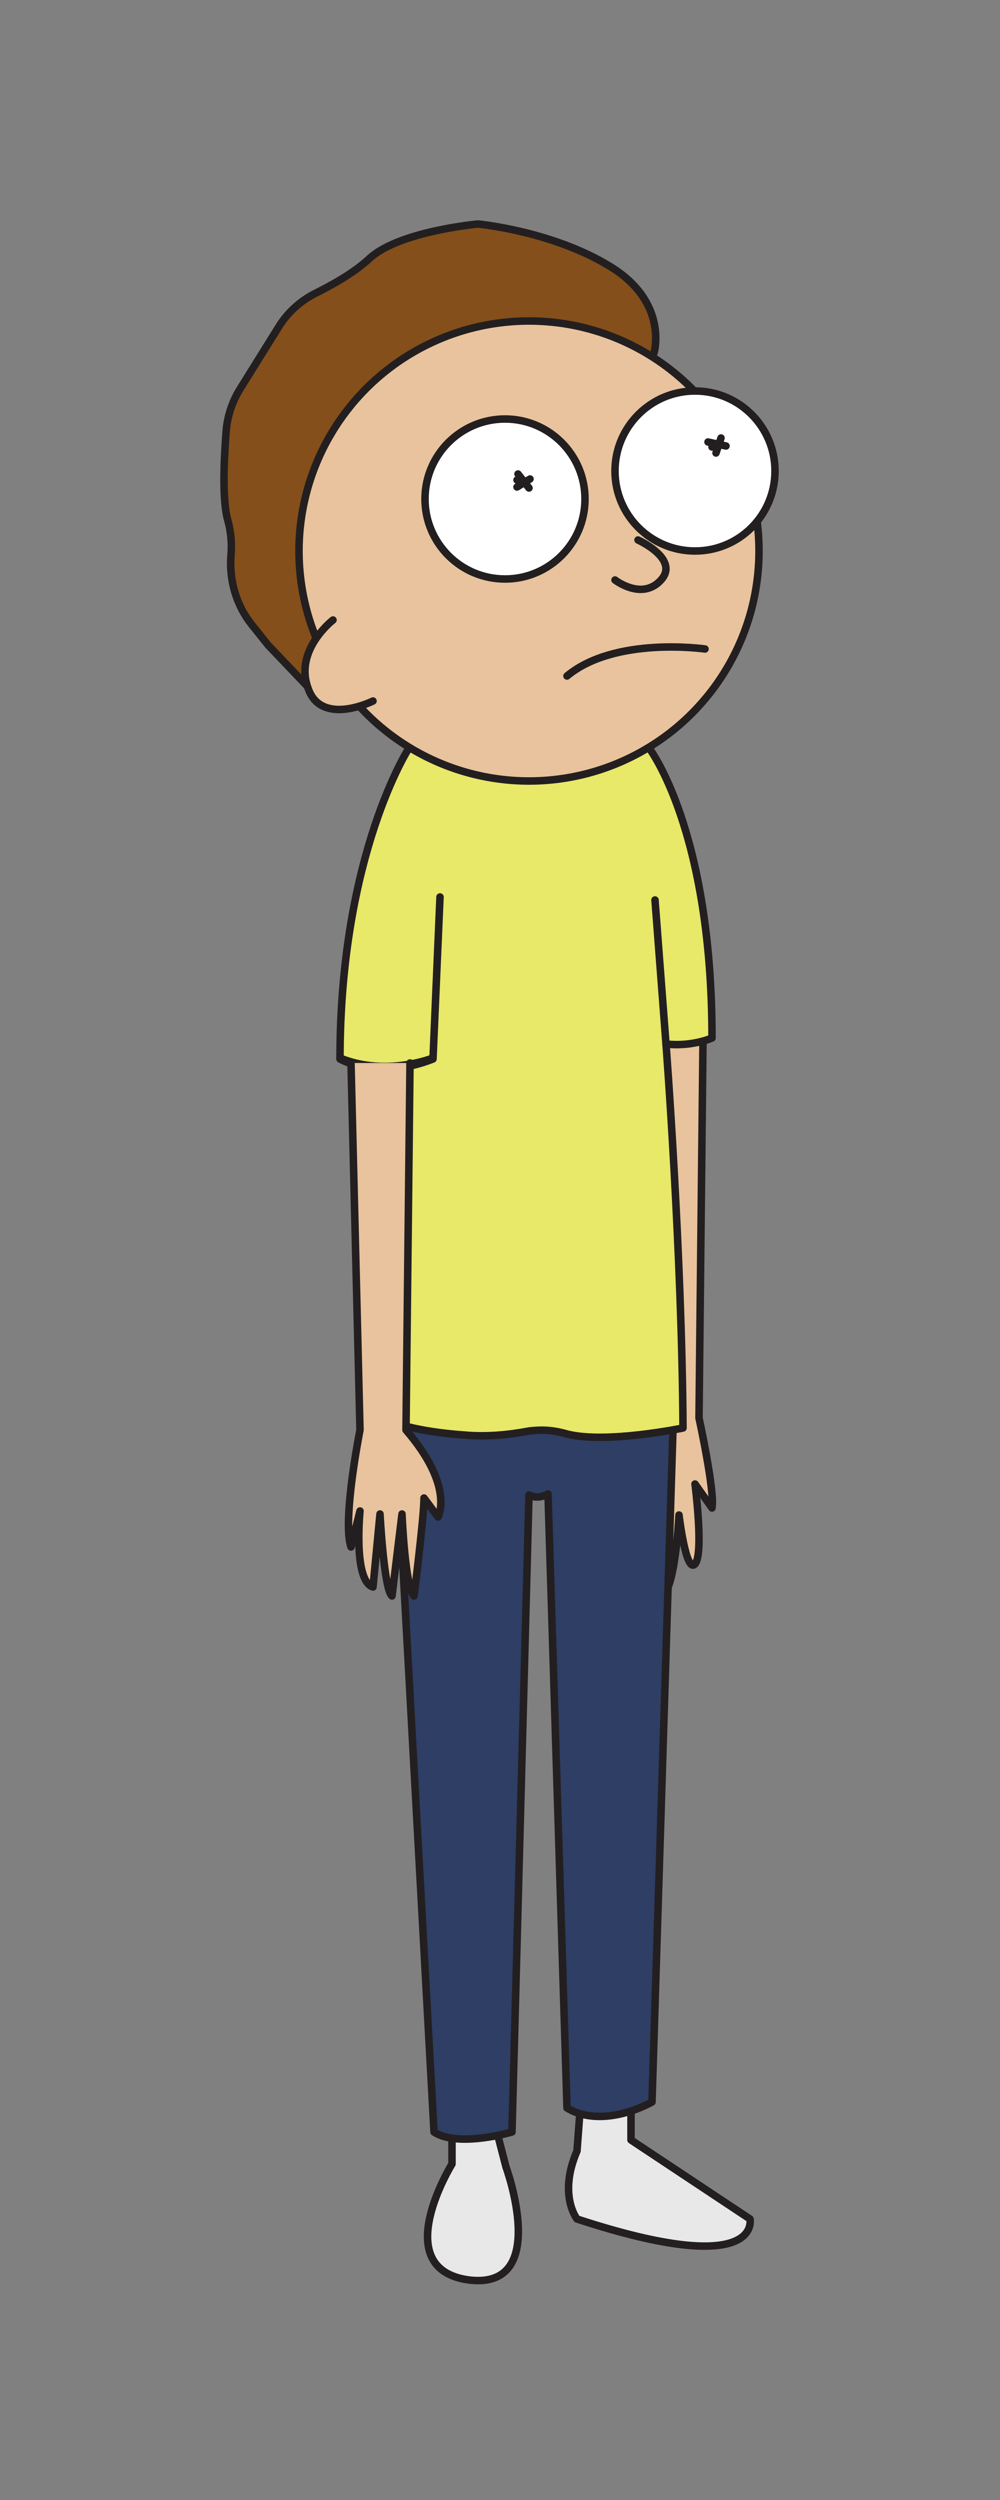 <?xml version="1.0" encoding="utf-8"?>
<!-- Generator: Adobe Illustrator 19.2.1, SVG Export Plug-In . SVG Version: 6.00 Build 0)  -->
<svg version="1.1" id="Morty" xmlns="http://www.w3.org/2000/svg" xmlns:xlink="http://www.w3.org/1999/xlink" x="0px" y="0px"
	 viewBox="0 0 100 250" style="enable-background:new 0 0 100 250;" xml:space="preserve">
<rect x="0" y="0" width="100" height="250" fill="#808080" stroke="none"/>
<style type="text/css">
	.st0{fill:#E8C39D;stroke:#231F20;stroke-width:0.75;stroke-linecap:round;stroke-linejoin:round;stroke-miterlimit:10;}
	.st1{fill:#E8E8E8;stroke:#231F20;stroke-width:0.75;stroke-linecap:round;stroke-linejoin:round;stroke-miterlimit:10;}
	.st2{fill:#2E3E64;stroke:#231F20;stroke-width:0.75;stroke-linecap:round;stroke-linejoin:round;stroke-miterlimit:10;}
	.st3{fill:#E8E869;stroke:#231F20;stroke-width:0.75;stroke-linecap:round;stroke-linejoin:round;stroke-miterlimit:10;}
	.st4{fill:#FBB040;stroke:#231F20;stroke-width:0.75;stroke-linecap:round;stroke-linejoin:round;stroke-miterlimit:10;}
	.st5{fill:#844F1A;stroke:#231F20;stroke-width:0.75;stroke-linecap:round;stroke-linejoin:round;stroke-miterlimit:10;}
	.st6{fill:#FFFFFF;stroke:#231F20;stroke-width:0.75;stroke-linecap:round;stroke-linejoin:round;stroke-miterlimit:10;}
</style>
<path id="Arm2" class="st0" d="M70.3,104l-0.4,37.8c0,0,1.6,7.3,1.3,9l-1.7-2.4c0,0,0.9,7,0,8c-0.9,1-1.6-4.9-1.6-4.9s-0.4,8-1.8,8
	s-0.5-9.9-0.5-9.9l-0.3-45.4"/>
<g id="FeetGroup">
	<path class="st1" d="M63.1,211.1v2.9l11.9,7.9c0,0,1.3,6.1-17.3,0c0,0-1.9-2.4,0-6.8l0.3-4"/>
	<path class="st1" d="M45.2,213.9v2.5c0,0-6.5,10.5,1.7,11.6c8.2,1,3.7-11.3,3.7-11.3l-0.7-2.7"/>
</g>
<path id="Pants" class="st2" d="M67.3,142.9l-2.1,67.3c0,0-4.8,2.8-8.5,0.6l-1.9-61.4c0,0-1,0.6-1.9,0.1l-1.7,63.7
	c0,0-5.4,1.6-7.8,0l-3.9-71L67.3,142.9z"/>
<g id="ShirtGroup">
	<path class="st3" d="M44,89.7l-0.7,16.2c-5.6,2.2-9.3,0-9.3,0c0-20.5,6.9-31.1,6.9-31.1h24c0,0,6.3,8.1,6.3,29c0,0-2,0.9-4.6,0.6
		c0,0,1.6,20.9,1.7,38.4c0,0-7.7,1.6-11.6,0.6c-1.7-0.5-2.9-0.4-3.8-0.3c-2.1,0.4-4.3,0.6-6.5,0.4c-2.8-0.2-6.2-0.7-8.4-1.8
		l1.3-34.4"/>
	<path class="st3" d="M43.3,105.8c0,0-4.7,1.9-9.3,0"/>
	<polyline class="st4" points="66.6,104.4 65.5,90 66.6,104.4 	"/>
</g>
<path id="Arm" class="st0" d="M35.1,106.3L36,143c0,0-1.8,9-0.9,11.7l0.9-3.6c0,0-0.7,7,1.3,7.6l0.7-7.3c0,0,0.4,7.6,1.2,8.2l1-8.2
	c0,0,0.3,7.3,1.2,8.2c0,0,1-7.9,1-9.8l1.4,1.9c0,0,1.7-3-3.2-8.7l0.4-36.7"/>
<path id="Hair" class="st5" d="M65.4,35.3c0,0,1.5-5-4.3-8.6s-13.3-4.3-13.3-4.3S40,23.1,37,25.8c-1.6,1.5-3.8,2.7-5.4,3.5
	c-1.6,0.8-2.9,2-3.8,3.5L24,38.9c-0.8,1.3-1.3,2.8-1.4,4.4c-0.2,2.7-0.4,6.8,0.2,8.8c0.3,1.1,0.4,2.3,0.3,3.4c-0.2,2.5,0.5,5,2.1,7
	l1.6,2l4,4.2L65.4,35.3z"/>
<g id="FaceSkinGroup">
	<circle class="st0" cx="52.9" cy="55.1" r="23"/>
	<path class="st0" d="M61.5,58c0,0,2.7,2.1,4.6,0c1.9-2.1-2.3-4-2.3-4"/>
	<path class="st0" d="M70.5,64.9c0,0-9-1.3-13.8,2.7"/>
	<path class="st0" d="M33.3,62c0,0-3.9,3-2.5,6.8c1.3,3.9,6.5,1.3,6.5,1.3"/>
</g>
<g id="EyesGroup">
	<circle class="st6" cx="50.5" cy="49.9" r="8"/>
	<circle class="st6" cx="69.5" cy="47.1" r="8"/>
	<g>
		<line class="st4" x1="51.8" y1="47.4" x2="52.9" y2="48.8"/>
		<line class="st4" x1="53" y1="47.9" x2="51.7" y2="48.7"/>
		<line class="st4" x1="51.7" y1="48" x2="52.6" y2="48.1"/>
	</g>
	<g>
		<line class="st4" x1="70.8" y1="44.2" x2="72.6" y2="44.6"/>
		<line class="st4" x1="72.1" y1="43.8" x2="71.6" y2="45.3"/>
		<line class="st4" x1="71.2" y1="44.7" x2="71.9" y2="44.3"/>
	</g>
</g>
</svg>
